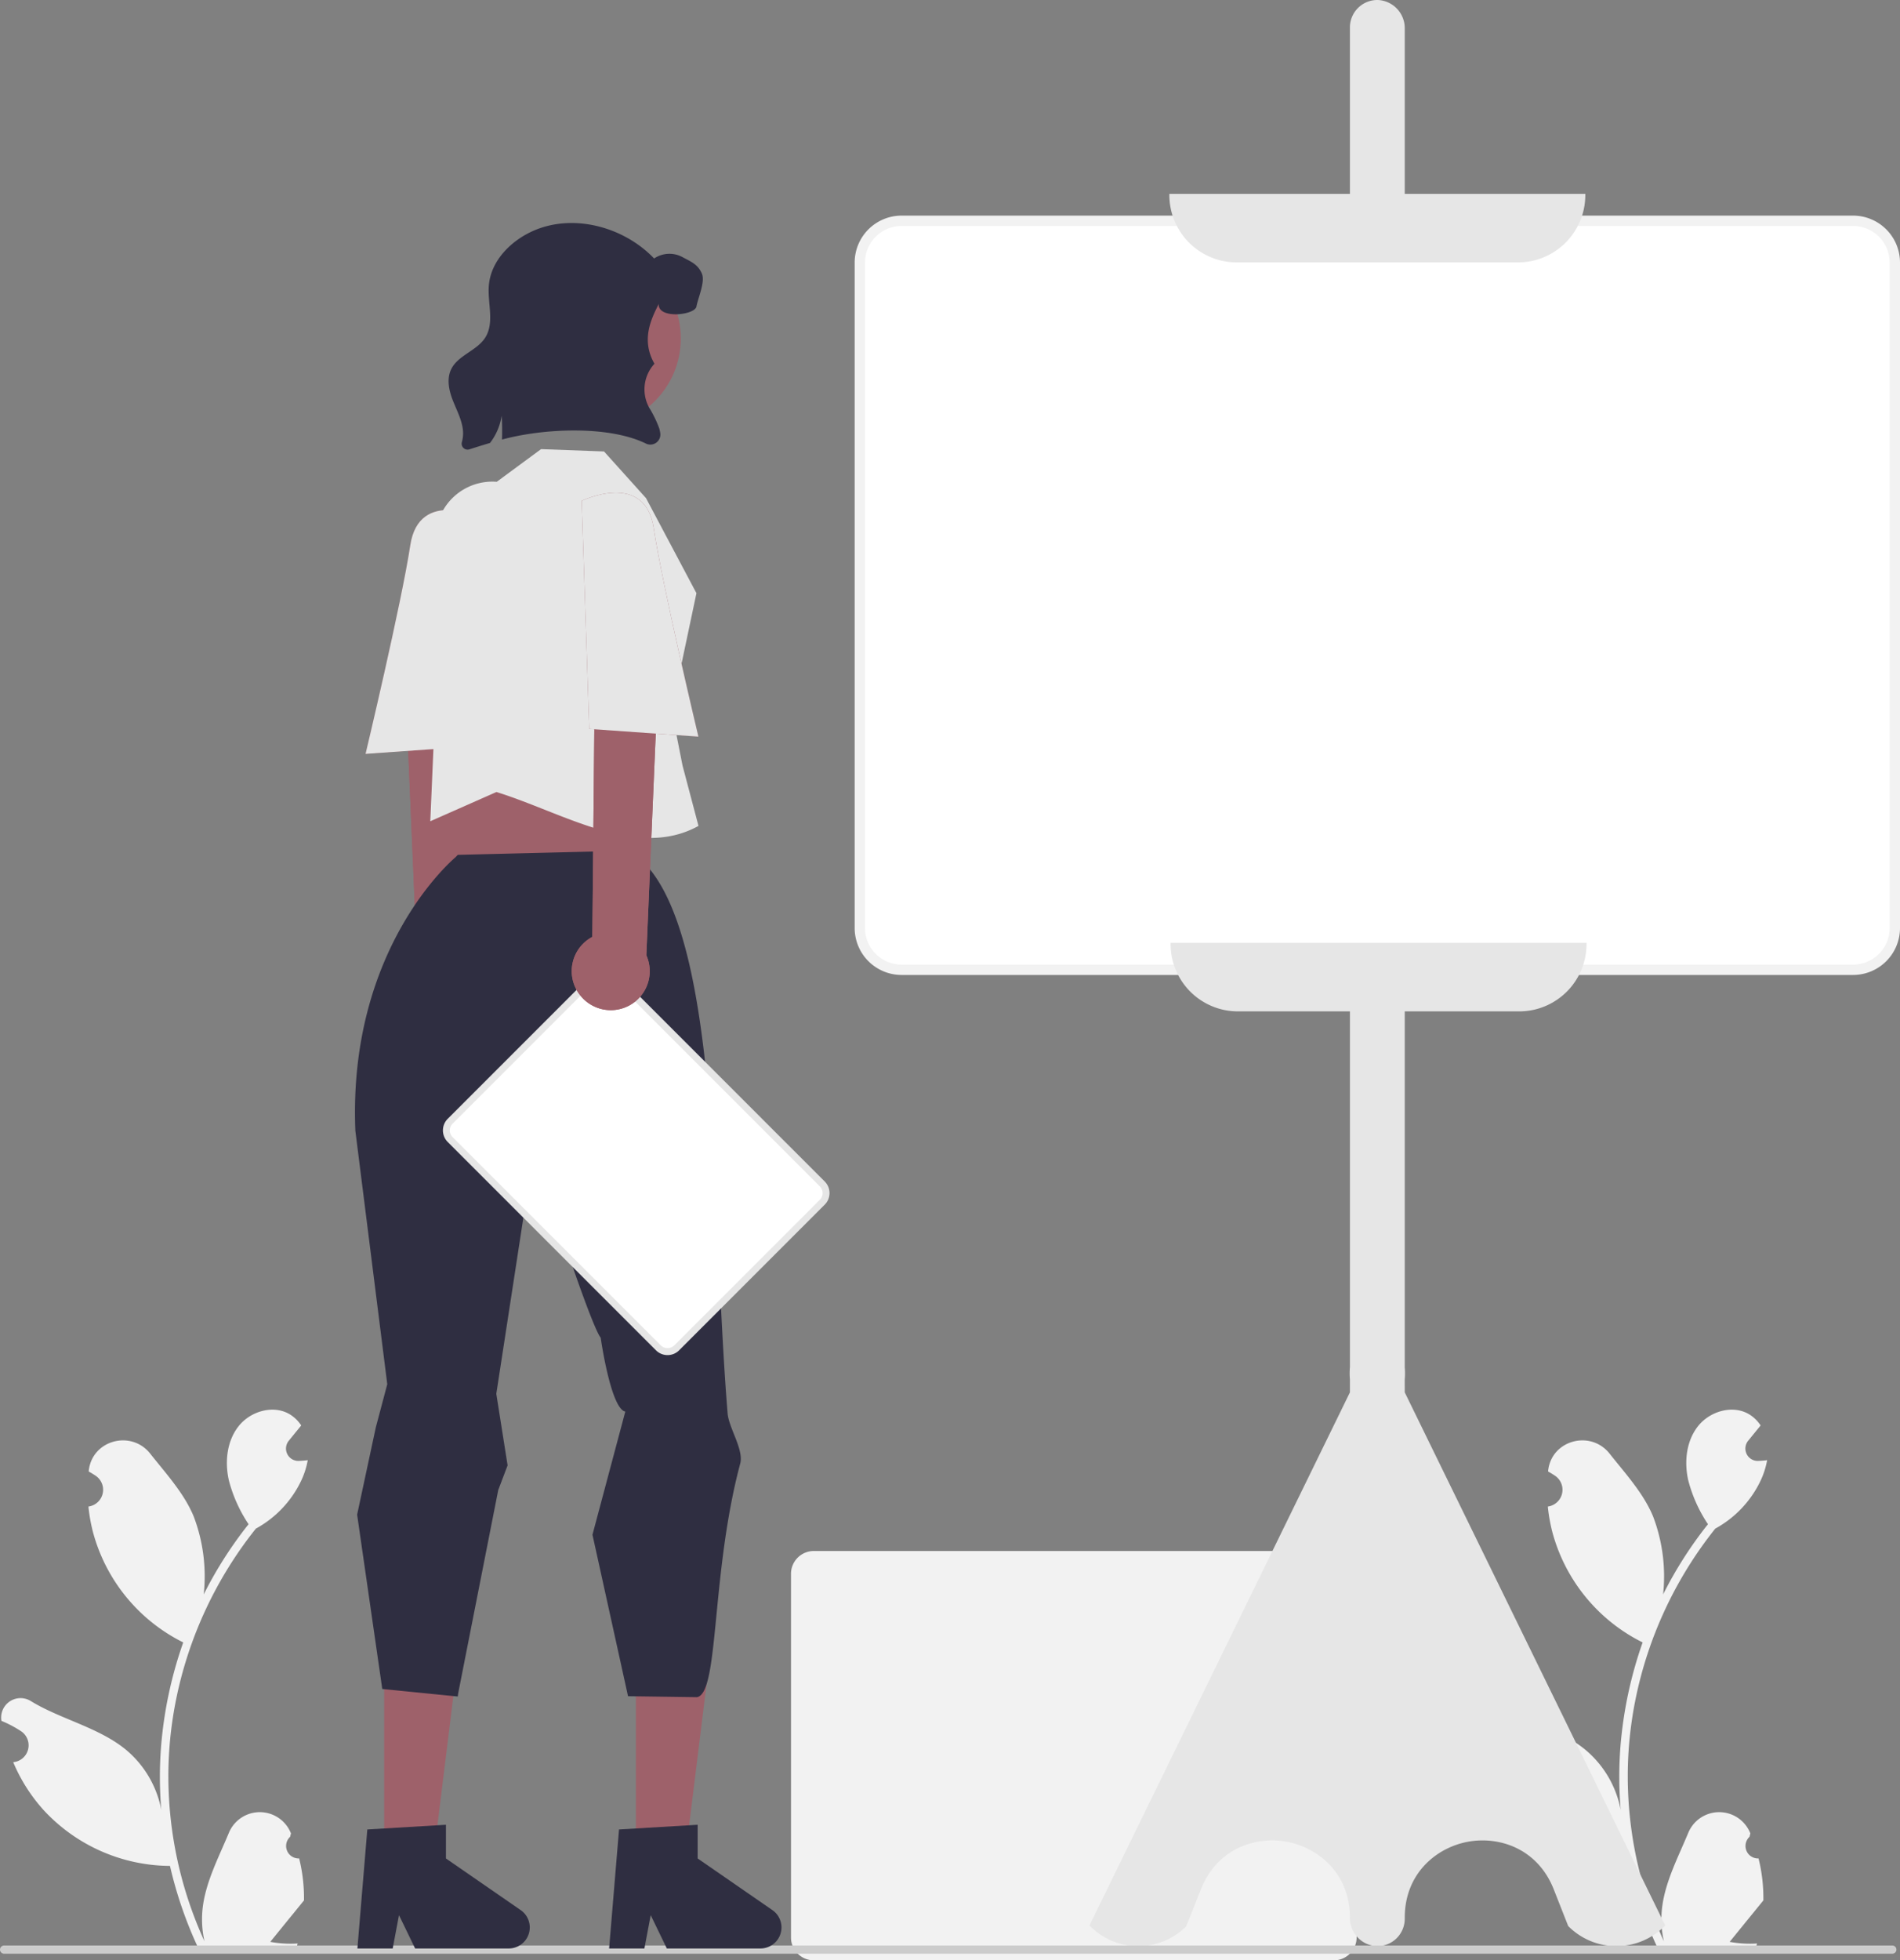 <svg xmlns="http://www.w3.org/2000/svg" data-name="Layer 1" width="550.71" height="567.986"><rect width="100%" height="100%" fill="#808080" stroke="none"/><path d="M386.602 567.986H235.877a6.616 6.616 0 0 1-6.609-6.609v-105.38a6.616 6.616 0 0 1 6.609-6.608h150.725a6.616 6.616 0 0 1 6.608 6.609v105.38a6.616 6.616 0 0 1-6.608 6.608Z" fill="#f2f2f2"/><path d="M140.287 293.286a11.226 11.226 0 0 0-3.595-16.835l-.95-100.813-18.842 8.647 4.144 97.5a11.287 11.287 0 0 0 19.243 11.5Z" fill="#9e616a"/><path d="M139.78 150.114s-18.33-8.89-20.865 7.884-12.961 60.433-12.961 60.433l31.639-2.237Z" fill="#9e616a"/><path d="M140.287 293.286a11.226 11.226 0 0 0-3.595-16.835l-.95-100.813-18.842 8.647 4.144 97.5a11.287 11.287 0 0 0 19.243 11.5Z" fill="#9e616a"/><path d="M139.78 150.114s-18.33-8.89-20.865 7.884-12.961 60.433-12.961 60.433l31.639-2.237Z" fill="#e6e6e6"/><path d="M86.708 538.46a3.613 3.613 0 0 1-2.619-6.263l.248-.985-.099-.236a9.703 9.703 0 0 0-17.898.067c-2.928 7.05-6.655 14.113-7.572 21.567a28.705 28.705 0 0 0 .504 9.873 115.086 115.086 0 0 1-10.47-47.8 111.08 111.08 0 0 1 .69-12.391q.57-5.06 1.583-10.048a116.42 116.42 0 0 1 23.087-49.341 30.983 30.983 0 0 0 12.886-13.369 23.634 23.634 0 0 0 2.15-6.458c-.628.082-1.266.133-1.893.175l-.596.03-.074.004a3.58 3.58 0 0 1-2.94-5.833l.813-.999c.411-.514.833-1.018 1.244-1.532a1.784 1.784 0 0 0 .134-.155c.473-.586.946-1.162 1.42-1.748a10.352 10.352 0 0 0-3.394-3.28c-4.741-2.777-11.282-.854-14.706 3.434-3.435 4.289-4.083 10.305-2.89 15.663a41.485 41.485 0 0 0 5.738 12.793c-.257.329-.524.648-.781.977a117.171 117.171 0 0 0-12.23 19.374 48.71 48.71 0 0 0-2.908-22.624c-2.783-6.715-8-12.37-12.595-18.175-5.519-6.973-16.835-3.93-17.807 4.91l-.028.256q1.024.577 2.004 1.226a4.901 4.901 0 0 1-1.976 8.919l-.1.015a48.767 48.767 0 0 0 1.286 7.292 50.21 50.21 0 0 0 25 31.468c.4.206.792.411 1.193.607a119.598 119.598 0 0 0-6.438 30.296 113.435 113.435 0 0 0 .082 18.315l-.03-.216a29.974 29.974 0 0 0-10.233-17.308c-7.874-6.468-19-8.85-27.494-14.05a5.625 5.625 0 0 0-8.616 5.473l.035.227a32.926 32.926 0 0 1 3.691 1.78q1.024.577 2.004 1.225a4.901 4.901 0 0 1-1.976 8.92l-.1.014-.205.031a48.808 48.808 0 0 0 8.978 14.058 50.254 50.254 0 0 0 36.445 15.992h.01a119.563 119.563 0 0 0 8.032 23.447H85.99c.103-.32.195-.648.288-.967a32.6 32.6 0 0 1-7.94-.473c2.13-2.612 4.258-5.245 6.387-7.857a1.781 1.781 0 0 0 .134-.154c1.08-1.337 2.17-2.664 3.25-4v-.002a47.75 47.75 0 0 0-1.4-12.164ZM509.708 538.46a3.613 3.613 0 0 1-2.619-6.263l.248-.985-.099-.236a9.703 9.703 0 0 0-17.898.067c-2.927 7.05-6.655 14.113-7.572 21.567a28.705 28.705 0 0 0 .504 9.873 115.086 115.086 0 0 1-10.47-47.8 111.08 111.08 0 0 1 .69-12.391q.57-5.06 1.583-10.048a116.42 116.42 0 0 1 23.087-49.341 30.983 30.983 0 0 0 12.886-13.369 23.634 23.634 0 0 0 2.15-6.458c-.628.082-1.266.133-1.893.175l-.596.03-.074.004a3.58 3.58 0 0 1-2.94-5.833l.813-.999c.411-.514.833-1.018 1.244-1.532a1.784 1.784 0 0 0 .134-.155c.473-.586.946-1.162 1.42-1.748a10.352 10.352 0 0 0-3.395-3.28c-4.74-2.777-11.28-.854-14.705 3.434-3.435 4.289-4.083 10.305-2.89 15.663a41.485 41.485 0 0 0 5.738 12.793c-.257.329-.524.648-.781.977a117.171 117.171 0 0 0-12.23 19.374 48.71 48.71 0 0 0-2.908-22.624c-2.784-6.715-8-12.37-12.595-18.175-5.519-6.973-16.835-3.93-17.807 4.91l-.028.256q1.024.577 2.004 1.226a4.901 4.901 0 0 1-1.976 8.919l-.1.015a48.767 48.767 0 0 0 1.286 7.292 50.21 50.21 0 0 0 25 31.468c.4.206.792.411 1.193.607a119.598 119.598 0 0 0-6.438 30.296 113.435 113.435 0 0 0 .082 18.315l-.03-.216a29.974 29.974 0 0 0-10.233-17.308c-7.874-6.468-19-8.85-27.494-14.05a5.625 5.625 0 0 0-8.616 5.473l.035.227a32.926 32.926 0 0 1 3.691 1.78q1.024.577 2.004 1.225a4.901 4.901 0 0 1-1.976 8.92l-.1.014-.205.031a48.808 48.808 0 0 0 8.978 14.058 50.254 50.254 0 0 0 36.445 15.992h.01a119.563 119.563 0 0 0 8.032 23.447h28.692c.103-.32.195-.648.288-.967a32.6 32.6 0 0 1-7.94-.473c2.13-2.612 4.258-5.245 6.387-7.857a1.781 1.781 0 0 0 .134-.154c1.08-1.337 2.17-2.664 3.25-4v-.002a47.75 47.75 0 0 0-1.4-12.164Z" fill="#f2f2f2"/><path d="M399.22 563.89c-.083 0-.165-.003-.248-.005a8.169 8.169 0 0 1-7.702-8.255c0-12.795-9.14-20.258-18.197-21.98-9.058-1.719-20.298 1.872-24.99 13.777l-4.265 10.707a19.672 19.672 0 0 1-27.786 0l-.253-.252.157-.321 75.334-154.134v-3.777a19.488 19.488 0 0 1 .002-3.5L391.27 7.947a7.946 7.946 0 0 1 8.19-7.943 8.17 8.17 0 0 1 7.703 8.255v387.936a19.489 19.489 0 0 1-.002 3.5l.002 3.731 75.49 154.456-.252.252a19.672 19.672 0 0 1-27.786 0l-.112-.17-4.153-10.537c-4.692-11.904-15.93-15.493-24.99-13.776-9.057 1.72-18.197 9.184-18.197 21.98v.312a7.947 7.947 0 0 1-7.943 7.946Z" fill="#e6e6e6"/><path d="M537.118 280.986H261.315a12.106 12.106 0 0 1-12.093-12.092V76.066a12.106 12.106 0 0 1 12.093-12.093h275.803a12.106 12.106 0 0 1 12.092 12.093v192.828a12.106 12.106 0 0 1-12.092 12.092Z" fill="#fff"/><path d="M537.118 282.486H261.315a13.608 13.608 0 0 1-13.593-13.592V76.065a13.608 13.608 0 0 1 13.593-13.592h275.803a13.608 13.608 0 0 1 13.592 13.592v192.829a13.608 13.608 0 0 1-13.592 13.592ZM261.315 65.473a10.604 10.604 0 0 0-10.593 10.592v192.829a10.605 10.605 0 0 0 10.593 10.592h275.803a10.604 10.604 0 0 0 10.592-10.592V76.065a10.604 10.604 0 0 0-10.592-10.592Z" fill="#f2f2f2"/><path d="M439.995 76.03h-81.557a19.525 19.525 0 0 1-19.503-19.504v-.354h120.563v.354a19.525 19.525 0 0 1-19.503 19.503ZM440.35 293.042h-81.558a19.525 19.525 0 0 1-19.502-19.503v-.354h120.562v.354a19.525 19.525 0 0 1-19.502 19.503Z" fill="#e6e6e6"/><path d="M549.67 564.882a1.186 1.186 0 0 1-1.19 1.19H1.19a1.19 1.19 0 0 1 0-2.38h547.29a1.187 1.187 0 0 1 1.19 1.19Z" fill="#ccc"/><path fill="#9e616a" d="M184.306 537.181h14.416l6.858-55.606-21.277.001.003 55.605z"/><path d="m179.424 530.07 22.789-1.36v9.763l21.666 14.964a6.099 6.099 0 0 1-3.465 11.117h-27.132l-4.676-9.658-1.826 9.658h-10.23Z" fill="#2f2e41"/><path fill="#9e616a" d="m135.277 227.892-1.412 6.73-1.201 24.825 48.244-6.532 3.705-28.746-5.121-8.414-44.215 12.137zM111.347 537.181h14.416l6.858-55.606-21.277.001.003 55.605z"/><path d="M103.526 438.941v-.149l5.396-25.192 3.327-12.54-9.25-73.43c-2.177-53.349 28.773-78.993 29.017-79.245l.67-.698 49.637-1.215c26.706 16.001 23.683 103.52 28.573 163.04.349 4.243 4.731 10.508 3.654 14.545-8.546 32.027-6.042 66.661-12.553 67.685l-19.961-.277-10.31-46.79 9.517-35.685c-4.22-.778-7.137-21.412-7.137-21.412-1.84-2.184-8.189-20.756-8.189-20.756l-8.465-51.41-13.601 88.424 3.275 20.745-2.71 7.132-11.609 58.886-.123.949-21.885-2.185ZM106.465 530.07l22.79-1.36v9.763l21.665 14.964a6.099 6.099 0 0 1-3.465 11.117h-27.131l-4.677-9.658-1.826 9.658h-10.23Z" fill="#2f2e41"/><path d="m175.078 130.806 12.168 13.52 14.616 27.548-7.18 33.968 3.14 15.94 4.634 17.522c-17.86 9.879-39.074-3.765-58.563-9.825l-19.176 8.473 1.014-23.322.52-58.76a16.47 16.47 0 0 1 17.732-16.276l12.844-9.464Z" fill="#e6e6e6"/><circle cx="171.67" cy="98.072" r="25.657" fill="#9e616a"/><path d="M201.862 88.813c-.452 2.513-11.254 3.727-10.928-.746-2.102 4.211-5.242 10.322-1.242 17.322a10.983 10.983 0 0 0-1.482 12.813 33.153 33.153 0 0 1 2.847 5.845 8.875 8.875 0 0 1 .325 1.514 2.898 2.898 0 0 1-4.123 2.974c-10.88-5.329-29.855-4.426-41.758-1.174q.119-3.474-.095-6.931a17.134 17.134 0 0 1-3.379 7.914c-2.038.603-4.036 1.23-5.971 1.848a1.715 1.715 0 0 1-2.18-2.094 9.647 9.647 0 0 0 .205-4.203c-.491-2.902-1.95-5.527-2.981-8.279s-1.618-5.916-.357-8.573c1.958-4.123 7.478-5.384 9.913-9.246 2.736-4.338.61-9.992 1.038-15.107.603-7.233 6.527-13.11 13.204-15.948 11.563-4.917 26.028-.935 34.695 8.153a7.938 7.938 0 0 1 8.303-.357c2.562 1.372 4.402 2.086 5.552 4.758 1.007 2.348-1.126 6.995-1.586 9.517Z" fill="#2f2e41"/><path d="m190.841 390.533-60.364-60.365a3.747 3.747 0 0 1 0-5.293l42.203-42.204a3.747 3.747 0 0 1 5.294 0l60.364 60.365a3.747 3.747 0 0 1 0 5.293l-42.204 42.204a3.747 3.747 0 0 1-5.293 0Z" fill="#fff"/><path d="M193.488 392.626a4.71 4.71 0 0 1-3.354-1.386l-60.365-60.365a4.746 4.746 0 0 1 0-6.707l42.205-42.204a4.746 4.746 0 0 1 6.707 0l60.364 60.365a4.746 4.746 0 0 1 0 6.707l-42.204 42.204a4.71 4.71 0 0 1-3.353 1.386Zm-18.16-110.05a2.72 2.72 0 0 0-1.94.802l-42.205 42.204a2.747 2.747 0 0 0 0 3.88l60.365 60.364a2.815 2.815 0 0 0 3.88 0l42.203-42.204a2.747 2.747 0 0 0 0-3.88l-60.365-60.364a2.721 2.721 0 0 0-1.939-.801Z" fill="#e6e6e6"/><path d="M168.097 288.286a11.226 11.226 0 0 1 3.595-16.835l.95-100.813 18.842 8.647-4.145 97.5a11.287 11.287 0 0 1-19.242 11.5Z" fill="#9e616a"/><path d="M168.604 145.114s18.33-8.89 20.865 7.884 12.961 60.433 12.961 60.433l-31.64-2.237Z" fill="#9e616a"/><path d="M168.097 288.286a11.226 11.226 0 0 1 3.595-16.835l.95-100.813 18.842 8.647-4.145 97.5a11.287 11.287 0 0 1-19.242 11.5Z" fill="#9e616a"/><path d="M168.604 145.114s18.33-8.89 20.865 7.884 12.961 60.433 12.961 60.433l-31.64-2.237Z" fill="#e6e6e6"/></svg>